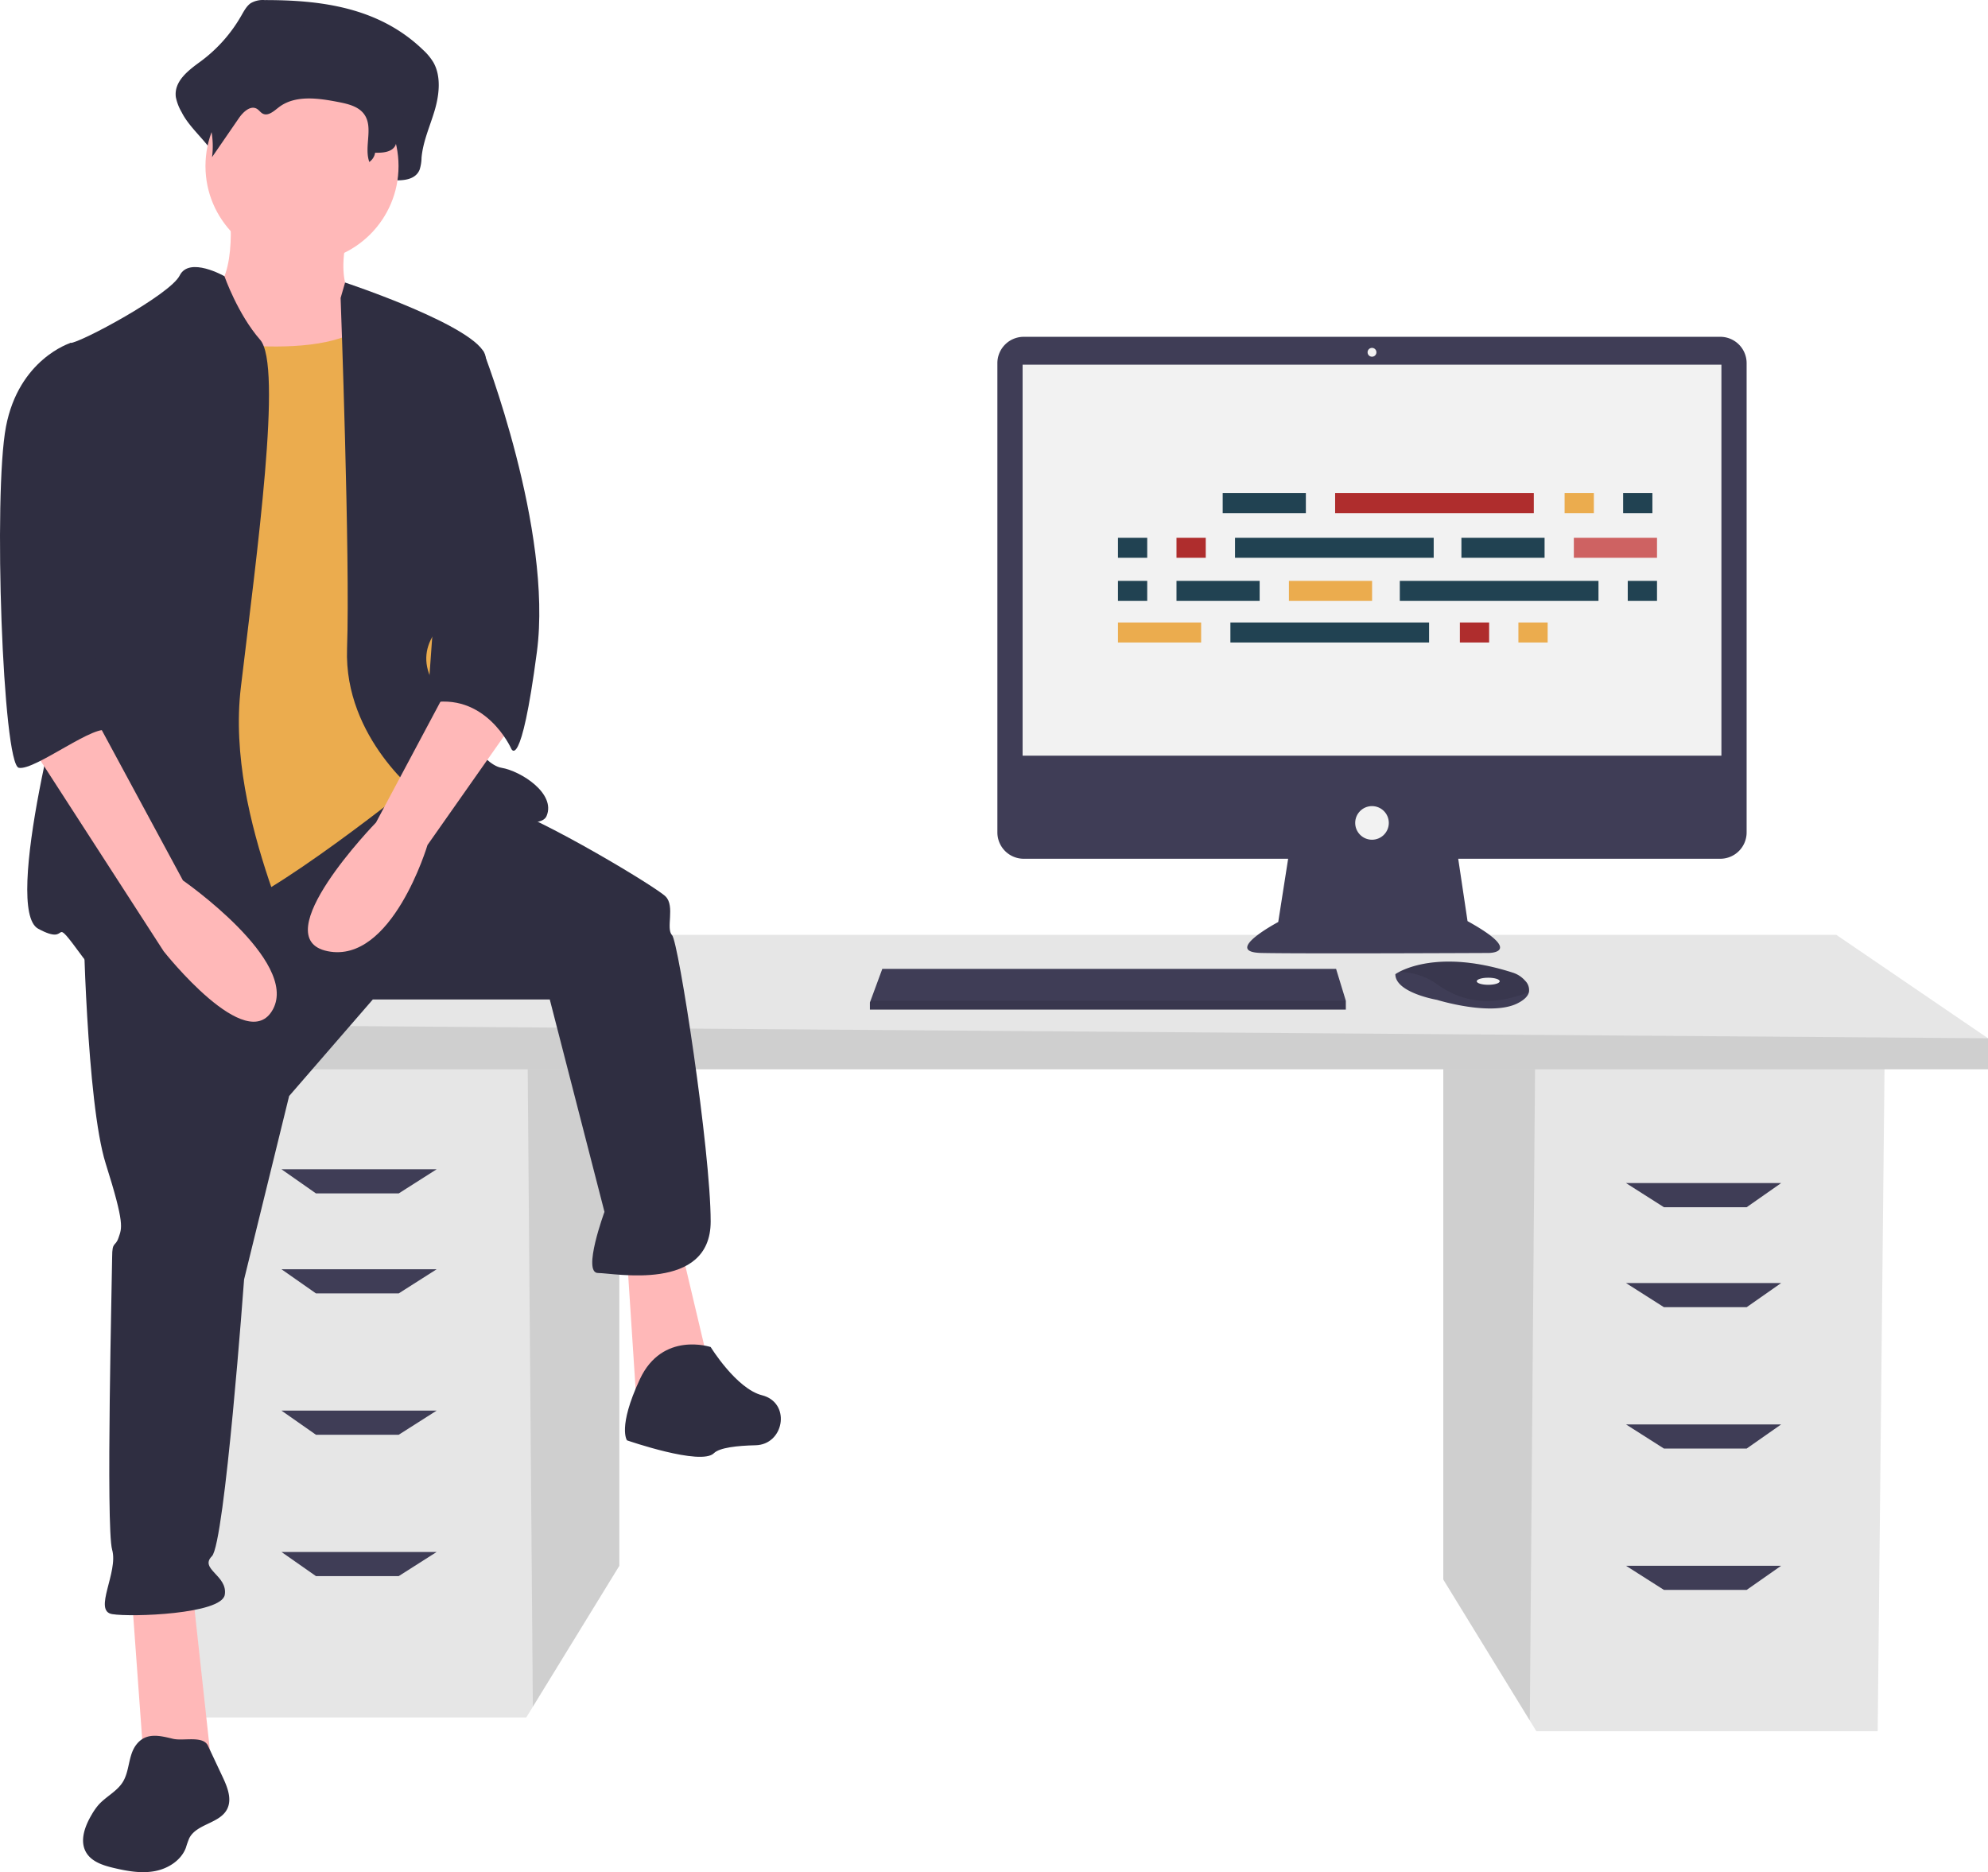 <svg xmlns="http://www.w3.org/2000/svg" width="711.188" height="669.711" viewBox="0 0 711.188 669.711">
  <g id="Group_2" data-name="Group 2" transform="translate(0 0.029)">
    <path id="Path_128" data-name="Path 128" d="M516.326,380.018V565.013l30.944,50.43,2.355,3.836h122.1l2.467-239.261Z" fill="#e6e6e6"/>
    <path id="Path_129" data-name="Path 129" d="M516.326,380.018V565.013l30.944,50.43,1.9-235.425Z" opacity="0.1"/>
    <path id="Path_130" data-name="Path 130" d="M221.566,375.084v185l-30.944,50.43-2.355,3.835H66.17L63.7,375.084Z" fill="#e6e6e6"/>
    <path id="Path_131" data-name="Path 131" d="M221.566,375.084v185l-30.944,50.43-1.9-235.426Z" opacity="0.1"/>
    <path id="Path_132" data-name="Path 132" d="M711.188,371.385v11.1H47.67V366.451l61.665-32.066H656.923Z" fill="#e6e6e6"/>
    <path id="Path_133" data-name="Path 133" d="M711.188,371.385v11.1H47.67V366.451Z" opacity="0.1"/>
    <path id="Path_134" data-name="Path 134" d="M142.635,426.883h-29.6L100.7,418.25h55.5Z" fill="#3f3d56"/>
    <path id="Path_135" data-name="Path 135" d="M142.635,462.649h-29.6L100.7,454.016h55.5Z" fill="#3f3d56"/>
    <path id="Path_136" data-name="Path 136" d="M142.635,513.215h-29.6L100.7,504.581h55.5Z" fill="#3f3d56"/>
    <path id="Path_137" data-name="Path 137" d="M142.635,563.78h-29.6L100.7,555.147h55.5Z" fill="#3f3d56"/>
    <path id="Path_138" data-name="Path 138" d="M595.257,431.816h29.6l12.333-8.633h-55.5Z" fill="#3f3d56"/>
    <path id="Path_139" data-name="Path 139" d="M595.257,467.582h29.6l12.333-8.633h-55.5Z" fill="#3f3d56"/>
    <path id="Path_140" data-name="Path 140" d="M595.257,518.148h29.6l12.333-8.633h-55.5Z" fill="#3f3d56"/>
    <path id="Path_141" data-name="Path 141" d="M595.257,568.713h29.6l12.333-8.633h-55.5Z" fill="#3f3d56"/>
    <path id="Path_142" data-name="Path 142" d="M859.82,235.615H610.634a9.423,9.423,0,0,0-9.424,9.425V412.9a9.423,9.423,0,0,0,9.425,9.424h94.592l-3.544,22.626s-20.253,10.759-6.013,11.076,81.328,0,81.328,0,12.974,0-7.595-11.392l-3.334-22.31h93.75a9.423,9.423,0,0,0,9.424-9.425V245.039a9.423,9.423,0,0,0-9.425-9.424Z" transform="translate(-244.406 -115.159)" fill="#3f3d56"/>
    <rect id="Rectangle_16" data-name="Rectangle 16" width="249.996" height="139.871" transform="translate(365.823 130.424)" fill="#f2f2f2"/>
    <circle id="Ellipse_309" data-name="Ellipse 309" cx="1.582" cy="1.582" r="1.582" transform="translate(489.239 124.412)" fill="#f2f2f2"/>
    <circle id="Ellipse_310" data-name="Ellipse 310" cx="6.013" cy="6.013" r="6.013" transform="translate(484.809 288.333)" fill="#f2f2f2"/>
    <path id="Path_143" data-name="Path 143" d="M481.452,357.952v3.165H311.2v-2.532l.234-.633,4.2-11.392H477.971Z" fill="#3f3d56"/>
    <path id="Path_144" data-name="Path 144" d="M791.376,470.013c-.31,1.326-1.481,2.725-4.127,4.047-9.493,4.747-28.8-1.266-28.8-1.266s-14.873-2.532-14.873-9.177a11.866,11.866,0,0,1,1.3-.775c3.991-2.112,17.225-7.322,40.69.221a9.786,9.786,0,0,1,4.46,2.923,4.667,4.667,0,0,1,1.342,4.027Z" transform="translate(-244.406 -115.159)" fill="#3f3d56"/>
    <path id="Path_145" data-name="Path 145" d="M791.376,470.013c-11.62,4.452-21.977,4.785-32.607-2.6a23.344,23.344,0,0,0-13.886-4.573c3.991-2.112,17.225-7.322,40.69.221a9.787,9.787,0,0,1,4.46,2.923,4.667,4.667,0,0,1,1.342,4.027Z" transform="translate(-244.406 -115.159)" opacity="0.1"/>
    <ellipse id="Ellipse_311" data-name="Ellipse 311" cx="4.114" cy="1.266" rx="4.114" ry="1.266" transform="translate(528.286 349.724)" fill="#f2f2f2"/>
    <path id="Path_146" data-name="Path 146" d="M481.452,357.952v3.165H311.2v-2.532l.234-.633Z" opacity="0.1"/>
    <path id="Path_147" data-name="Path 147" d="M339.068,115.159a8.554,8.554,0,0,0-4.961,1.108c-1.476,1.011-2.406,2.782-3.356,4.429A52.986,52.986,0,0,1,316.316,137c-4.289,3.142-9.742,7.06-9.008,12.853a17.371,17.371,0,0,0,2.091,5.426c3.957,7.987,14.754,14.159,13.692,23.273,3.931-6.581-1.327-9.835,2.6-16.416,1.872-3.134,5.124-6.672,7.951-4.7.946.659,1.568,1.841,2.553,2.419,2.351,1.38,4.853-1.258,6.934-3.126,7.177-6.443,17.383-4.755,26.314-2.747,4.216.948,8.847,2.191,11.34,6.221,3.277,5.3-3.113,11.02-4.728,17.01a3.264,3.264,0,0,0,3.5,4.062c2.68-.264,5.854-.481,6.013-1.657,3.372.12,7.5-.262,8.947-3.773a14.764,14.764,0,0,0,.692-4.293c.53-5.9,3.033-11.277,4.691-16.89s2.379-12.191-.419-17.167a19.863,19.863,0,0,0-3.666-4.456C379.94,117.67,359.063,115.136,339.068,115.159Z" transform="translate(-244.406 -115.159)" fill="#2f2e41"/>
    <path id="Path_148" data-name="Path 148" d="M326.544,190.064s3.453,28.778-9.209,31.081,11.511,41.441,11.511,41.441l57.557,6.907-13.814-46.045s-9.209-3.453-3.453-26.476S326.544,190.064,326.544,190.064Z" transform="translate(-244.406 -115.159)" fill="#ffb8b8"/>
    <path id="Path_149" data-name="Path 149" d="M47.028,569.318l4.6,63.313H75.806L68.9,569.318Z" fill="#ffb8b8"/>
    <path id="Path_150" data-name="Path 150" d="M224.3,449.6l3.453,52.952,26.477-11.511L243.872,447.3Z" fill="#ffb8b8"/>
    <path id="Path_151" data-name="Path 151" d="M274.167,442.738s1.151,66.766,8.058,88.637,5.756,23.023,4.6,26.476-2.3,1.151-2.3,6.907-2.3,96.7,0,104.753-6.907,21.872,0,23.023,39.139,0,40.29-6.907-9.209-9.209-4.6-13.814,11.511-99,11.511-99L347.84,507.2l29.93-34.534h63.312l19.569,75.975s-8.058,21.872-2.3,21.872,40.29,6.907,40.29-18.418-11.511-100.149-13.814-102.451,1.151-10.36-2.3-13.814S438.78,408.2,423.815,403.6s-35.958-10.085-35.958-10.085Z" transform="translate(-244.406 -115.159)" fill="#2f2e41"/>
    <path id="Path_152" data-name="Path 152" d="M498.639,596.991s-17.267-5.756-25.325,11.511-4.6,21.872-4.6,21.872,26.476,9.209,31.081,4.6c2-2,8.365-2.7,14.913-2.846,9.973-.224,12.626-14.333,3.207-17.619q-.421-.147-.853-.255C507.848,611.955,498.639,596.991,498.639,596.991Z" transform="translate(-244.406 -115.159)" fill="#2f2e41"/>
    <circle id="Ellipse_312" data-name="Ellipse 312" cx="34.534" cy="34.534" r="34.534" transform="translate(73.504 24.831)" fill="#ffb8b8"/>
    <path id="Path_153" data-name="Path 153" d="M307.55,235.534s56.406,11.511,70.219-6.907,19.569,51.8,19.569,51.8l6.907,73.673-10.36,40.29s-54.1,43.743-71.37,47.2-43.743,5.756-43.743,5.756,8.058-127.776,8.058-130.078S307.55,235.534,307.55,235.534Z" transform="translate(-244.406 -115.159)" fill="#ebac4e"/>
    <path id="Path_154" data-name="Path 154" d="M324.7,213.945s-12.55-7.189-16-.282-35.685,24.174-39.139,24.174,6.907,95.544,2.3,107.056-26.476,95.544-13.814,102.451,3.453-6.907,16.116,10.36,74.824,17.267,78.277,10.36-27.627-58.708-21.872-107.056,14.965-115.114,6.907-124.323S324.7,213.945,324.7,213.945Z" transform="translate(-244.406 -115.159)" fill="#2f2e41"/>
    <path id="Path_155" data-name="Path 155" d="M366.258,221.72l1.6-5.518s47.9,15.878,50.2,26.238,1.151,82.882-6.907,88.637-19.569,14.965-11.511,28.778,17.267,28.778,24.174,29.93,19.569,9.209,16.116,17.267-44.894-6.907-44.894-6.907-27.627-20.72-26.476-52.952S366.258,221.72,366.258,221.72Z" transform="translate(-244.406 -115.159)" fill="#2f2e41"/>
    <path id="Path_156" data-name="Path 156" d="M406.548,357.554l-27.627,51.8S338.631,450.8,361.653,455.4s35.685-37.987,35.685-37.987l29.93-42.592Z" transform="translate(-244.406 -115.159)" fill="#ffb8b8"/>
    <path id="Path_157" data-name="Path 157" d="M340.75,124.195a7.838,7.838,0,0,0-4.039.783,9.414,9.414,0,0,0-2.732,3.131,39.773,39.773,0,0,1-11.75,11.524c-3.491,2.221-7.93,4.99-7.333,9.084a11.359,11.359,0,0,0,1.7,3.835,30.163,30.163,0,0,1,3.665,18.8l9.6-13.954c1.524-2.215,4.171-4.715,6.472-3.324.77.466,1.276,1.3,2.078,1.71,1.914.975,3.95-.889,5.644-2.21,5.842-4.554,14.15-3.361,21.421-1.942,3.432.67,7.2,1.549,9.231,4.4,3.372,4.733-.149,11.572,1.819,17.04a5.023,5.023,0,0,0,2.078-3.317c2.745.085,6.108-.185,7.283-2.666a9.186,9.186,0,0,0,.564-3.034c.432-4.168,2.469-7.971,3.819-11.938s1.937-8.616-.341-12.133a14.681,14.681,0,0,0-2.984-3.149C374.022,125.97,357.027,124.178,340.75,124.195Z" transform="translate(-244.406 -115.159)" fill="#2f2e41"/>
    <path id="Path_158" data-name="Path 158" d="M406.548,237.836l10.725,2.847s24.96,63.919,19.2,107.662-9.209,34.534-9.209,34.534-9.209-20.72-29.93-16.116Z" transform="translate(-244.406 -115.159)" fill="#2f2e41"/>
    <path id="Path_159" data-name="Path 159" d="M293.029,739.422c-2.776,3.772-2.219,9.165-4.678,13.151-2.131,3.455-6.148,5.267-8.814,8.329a22.326,22.326,0,0,0-2.266,3.26c-2.473,4.143-4.483,9.452-2.048,13.616,1.959,3.35,6.078,4.66,9.855,5.552,4.774,1.128,9.734,2.031,14.564,1.169s9.549-3.819,11.271-8.412a32.5,32.5,0,0,1,1.205-3.4c2.617-5.153,10.827-5.209,13.506-10.33,1.875-3.584.151-7.916-1.571-11.576L318.791,739.6c-1.746-3.709-8.824-1.576-12.513-2.465C301.465,735.978,296.491,734.7,293.029,739.422Z" transform="translate(-244.406 -115.159)" fill="#2f2e41"/>
    <path id="Path_160" data-name="Path 160" d="M254.6,380.577,302.945,455.4s29.93,37.987,39.139,20.72-32.232-46.045-32.232-46.045l-31.081-57.557Z" transform="translate(-244.406 -115.159)" fill="#ffb8b8"/>
    <path id="Path_161" data-name="Path 161" d="M278.772,240.138l-9.209-2.3s-18.418,5.756-23.023,29.93-1.151,120.869,4.6,122.02,28.427-16.837,32.056-13.023-7.882-15.756-4.429-26.116S278.772,240.138,278.772,240.138Z" transform="translate(-244.406 -115.159)" fill="#2f2e41"/>
    <g id="Group_13" data-name="Group 13">
      <rect id="Rectangle_55" data-name="Rectangle 55" width="29.752" height="7.163" transform="translate(437.407 176.363)" fill="#214252"/>
      <rect id="Rectangle_56" data-name="Rectangle 56" width="10.468" height="7.163" transform="translate(559.722 176.363)" fill="#ebac4e"/>
      <rect id="Rectangle_57" data-name="Rectangle 57" width="10.468" height="7.163" transform="translate(580.659 176.363)" fill="#214252"/>
      <rect id="Rectangle_58" data-name="Rectangle 58" width="71.075" height="7.163" transform="translate(477.628 176.363)" fill="#af2d2d"/>
      <rect id="Rectangle_59" data-name="Rectangle 59" width="29.752" height="7.163" transform="translate(399.941 222.644)" fill="#ebac4e"/>
      <rect id="Rectangle_60" data-name="Rectangle 60" width="10.468" height="7.163" transform="translate(522.256 222.644)" fill="#af2d2d"/>
      <rect id="Rectangle_61" data-name="Rectangle 61" width="10.468" height="7.163" transform="translate(543.193 222.644)" fill="#ebac4e"/>
      <rect id="Rectangle_62" data-name="Rectangle 62" width="71.075" height="7.163" transform="translate(440.162 222.644)" fill="#214252"/>
      <rect id="Rectangle_63" data-name="Rectangle 63" width="29.752" height="7.163" transform="translate(522.807 192.341)" fill="#214252"/>
      <rect id="Rectangle_64" data-name="Rectangle 64" width="29.752" height="7.163" transform="translate(563.028 192.341)" fill="#ce6262"/>
      <rect id="Rectangle_66" data-name="Rectangle 66" width="10.468" height="7.163" transform="translate(399.941 192.341)" fill="#214252"/>
      <rect id="Rectangle_67" data-name="Rectangle 67" width="10.468" height="7.163" transform="translate(420.878 192.341)" fill="#af2d2d"/>
      <rect id="Rectangle_68" data-name="Rectangle 68" width="71.075" height="7.163" transform="translate(441.815 192.341)" fill="#214252"/>
      <rect id="Rectangle_69" data-name="Rectangle 69" width="29.752" height="7.163" transform="translate(461.099 207.768)" fill="#ebac4e"/>
      <rect id="Rectangle_70" data-name="Rectangle 70" width="29.752" height="7.163" transform="translate(420.878 207.768)" fill="#214252"/>
      <rect id="Rectangle_71" data-name="Rectangle 71" width="10.468" height="7.163" transform="translate(399.941 207.768)" fill="#214252"/>
      <rect id="Rectangle_73" data-name="Rectangle 73" width="10.468" height="7.163" transform="translate(582.312 207.768)" fill="#214252"/>
      <rect id="Rectangle_74" data-name="Rectangle 74" width="71.075" height="7.163" transform="translate(500.768 207.768)" fill="#214252"/>
    </g>
  </g>
</svg>
